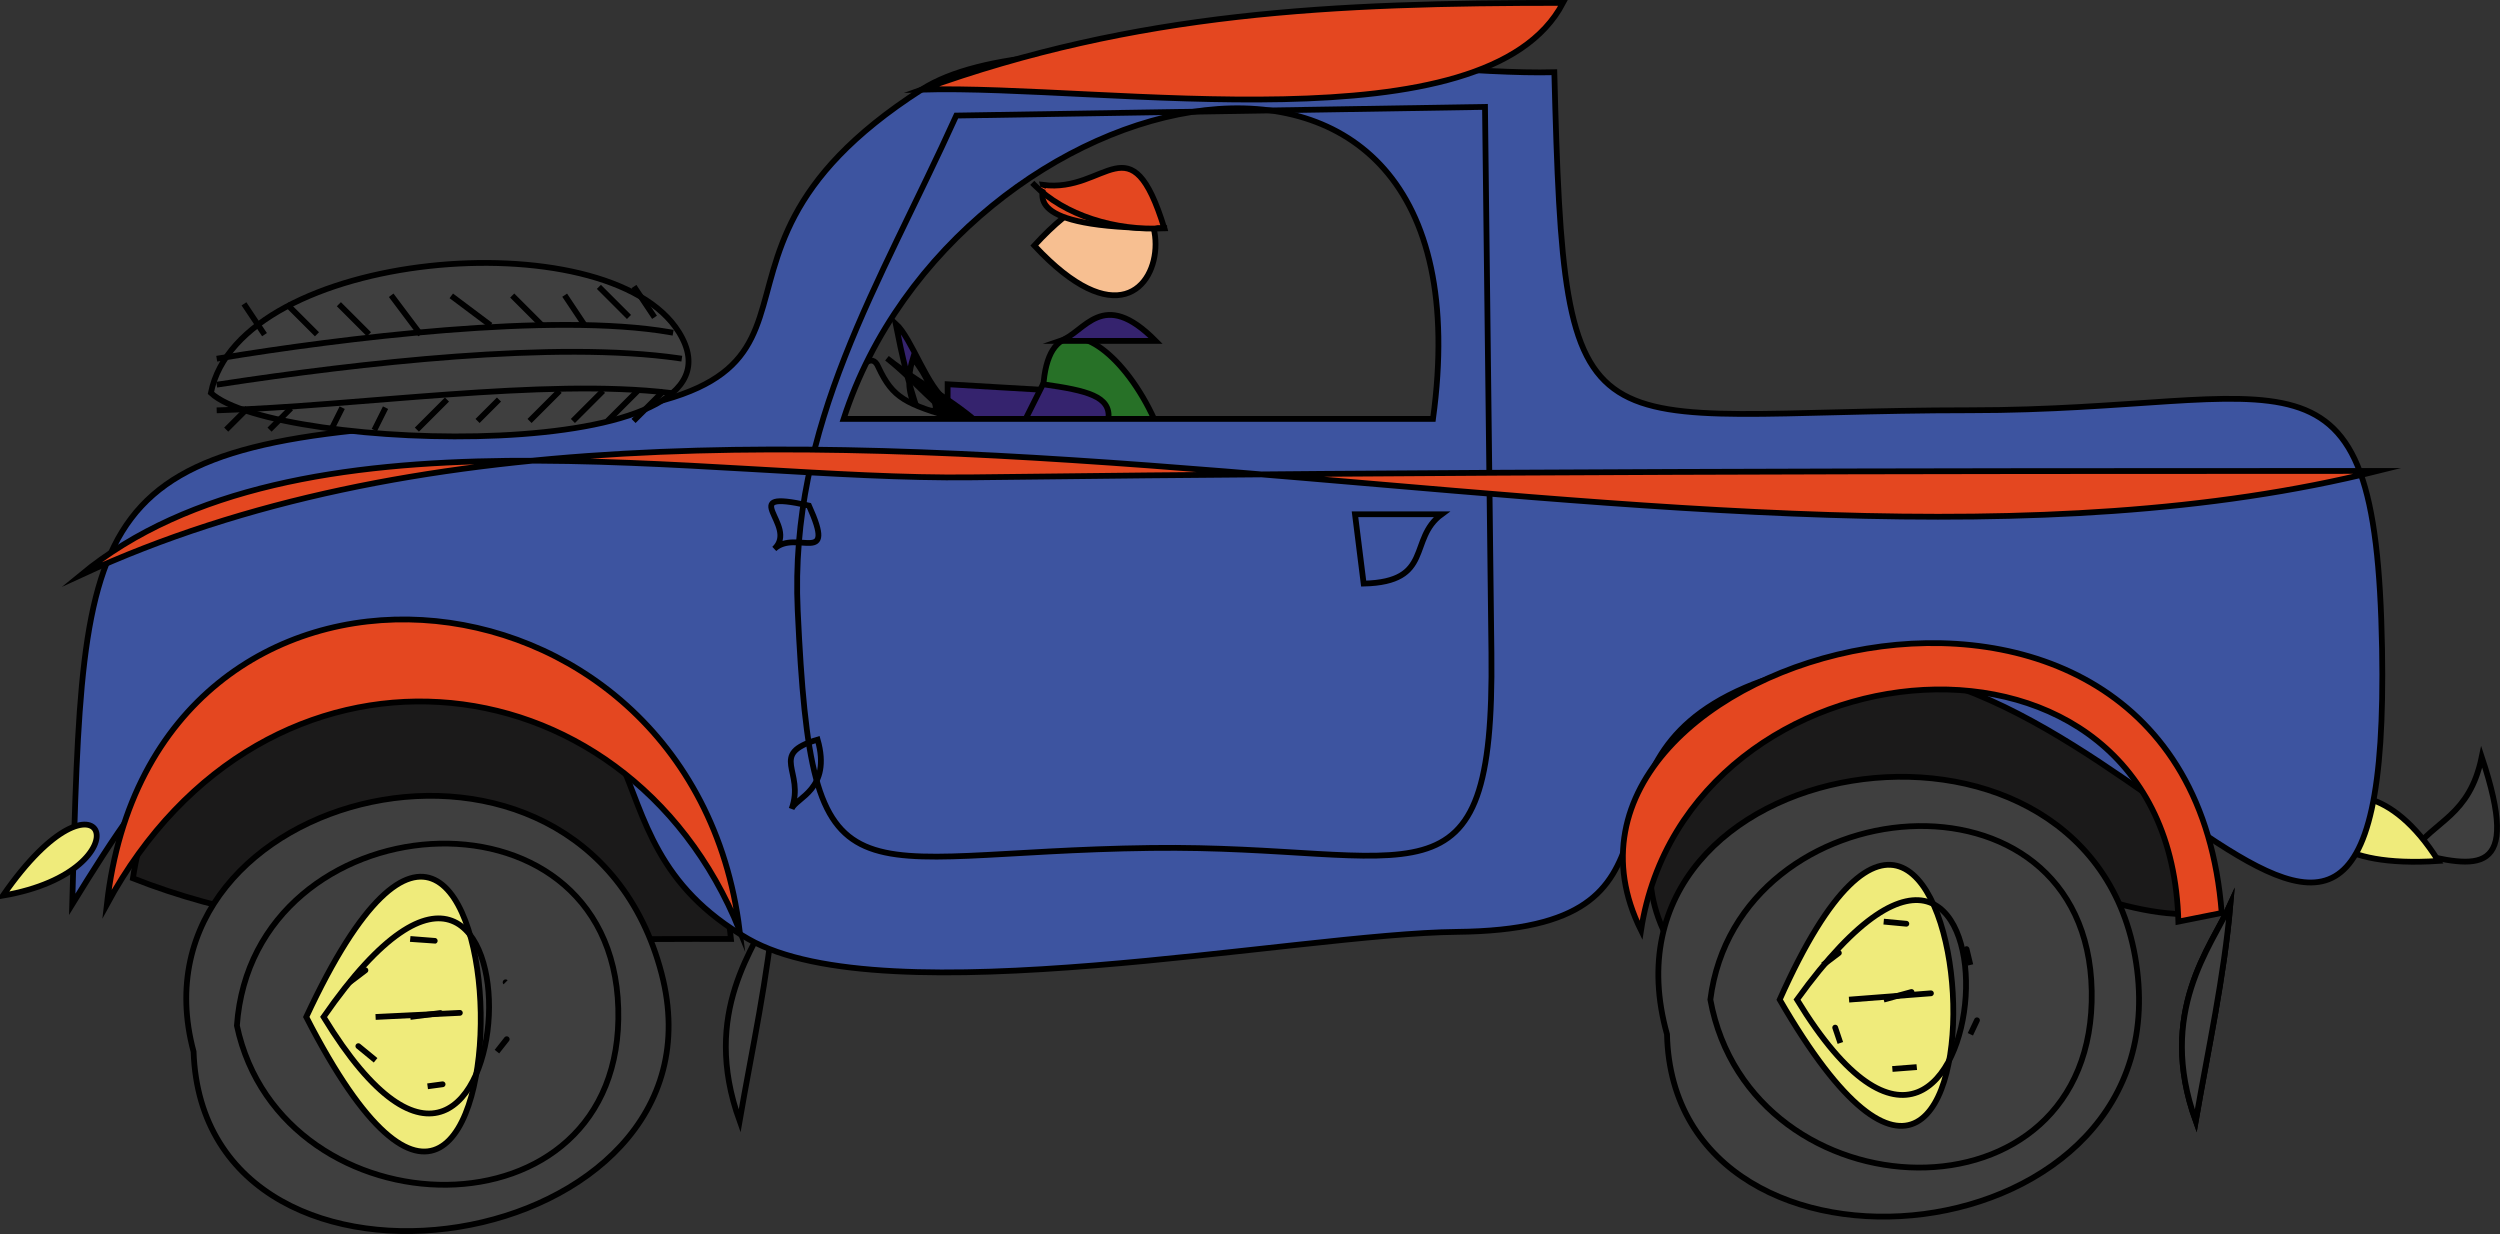 <svg xmlns="http://www.w3.org/2000/svg" xmlns:xlink="http://www.w3.org/1999/xlink" version="1.1" id="Layer_1" x="0px" y="0px" enable-background="new 0 0 822.05 841.89" xml:space="preserve" viewBox="301.5 368.14 216.33 106.78">
<rect x="301.5" y="368.14" width="216.33" height="106.78" fill="#333333" stroke="none"/>
<path fill-rule="evenodd" clip-rule="evenodd" fill="#35236E" stroke="#000000" stroke-width="0.5" stroke-linecap="square" stroke-miterlimit="10" d="  M396.25,402.14c-4.25-0.25-8.5-0.5-12.75-0.75c0,1.5,0,3,0,4.5C397.652,408.932,399.84,409.577,396.25,402.14z"/>
<path fill-rule="evenodd" clip-rule="evenodd" fill="#35236E" stroke="#000000" stroke-width="0.5" stroke-linecap="square" stroke-miterlimit="10" d="  M383.5,402.89c-1.76-1.135-3.072-5.465-4.5-6.75c1.129,5.7,2.188,9.281,5.25,15C385.558,407.993,382.875,405.863,383.5,402.89z   M383.5,408.14c-1.278-3.543-4.327-4.658-3-9C383.093,402.292,382.294,404.798,383.5,408.14z"/>
<path fill-rule="evenodd" clip-rule="evenodd" fill="#277127" stroke="#000000" stroke-width="0.5" stroke-linecap="square" stroke-miterlimit="10" d="  M403,417.14c-11.551,11.935-11.035-0.043-11.25-14.25C391.543,389.279,405.882,403.328,403,417.14z"/>
<path fill-rule="evenodd" clip-rule="evenodd" fill="#35236E" stroke="#000000" stroke-width="0.5" stroke-linecap="square" stroke-miterlimit="10" d="  M391.75,401.39c-2,4-4,8-6,12c1.5,0.75,3,1.5,4.5,2.25C399.639,403.379,399.486,402.492,391.75,401.39z"/>
<path fill-rule="evenodd" clip-rule="evenodd" fill="#F7BF91" stroke="#000000" stroke-width="0.5" stroke-linecap="square" stroke-miterlimit="10" d="  M391,389.39C405,404.412,404.976,374.05,391,389.39L391,389.39z"/>
<path fill-rule="evenodd" clip-rule="evenodd" fill="#E44720" stroke="#000000" stroke-width="0.5" stroke-linecap="square" stroke-miterlimit="10" d="  M391.75,384.14c5.5,0.726,7.578-5.722,10.5,3.75C389.627,387.87,391.938,384.82,391.75,384.14z"/>
<path fill-rule="evenodd" clip-rule="evenodd" fill="#E44720" d="M391,384.14c3.241,1.353,6.419,4.051,11.25,3.75  C398.5,386.64,394.75,385.39,391,384.14z"/>
<path fill="none" stroke="#000000" stroke-width="0.5" stroke-linecap="square" stroke-miterlimit="10" d="M391,384.14  c2.58,2.602,6.992,4.015,11.25,3.75"/>
<path fill-rule="evenodd" clip-rule="evenodd" fill="#FFFFFF" stroke="#000000" stroke-width="0.5" stroke-linecap="square" stroke-miterlimit="10" d="  M384.25,403.64C383.545,403.652,379.374,403.726,384.25,403.64L384.25,403.64z"/>
<path fill-rule="evenodd" clip-rule="evenodd" fill="#35236E" stroke="#000000" stroke-width="0.5" stroke-linecap="square" stroke-miterlimit="10" d="  M393.25,397.64c2.144-0.723,3.62-4.678,8.25,0C398.75,397.64,396,397.64,393.25,397.64z"/>
<path fill-rule="evenodd" clip-rule="evenodd" fill="#1B1A1A" stroke="#000000" stroke-width="0.5" stroke-linecap="square" stroke-miterlimit="10" d="  M492.25,447.14c-13.265,1.737-35.275-19.683-45,4.5C430.81,429.707,488.464,410.426,492.25,447.14z"/>
<path fill-rule="evenodd" clip-rule="evenodd" fill="#1B1A1A" stroke="#000000" stroke-width="0.5" stroke-linecap="square" stroke-miterlimit="10" d="  M313,444.14c15.802,6.253,34.727,5.18,51.75,5.25C362.109,421.732,317.399,415.12,313,444.14z"/>
<path fill-rule="evenodd" clip-rule="evenodd" fill="#3F3F3F" stroke="#000000" stroke-width="0.5" stroke-linecap="square" stroke-miterlimit="10" d="  M377.5,399.89c1.277,2.748,2.377,3.177,6.75,4.5c-3.762,0.959-7.377,1.034-11.25,0.75C373.194,404.657,376.42,397.306,377.5,399.89z  "/>
<path fill-rule="evenodd" clip-rule="evenodd" stroke="#000000" stroke-width="0.5" stroke-linecap="square" stroke-miterlimit="10" d="  M378.25,399.14c3.313,2.634,5.423,5.899,9.75,7.5C385.122,403.198,381.593,401.799,378.25,399.14z"/>
<path fill-rule="evenodd" clip-rule="evenodd" fill="#3F3F3F" stroke="#000000" stroke-width="0.5" stroke-linecap="square" stroke-miterlimit="10" d="  M368.5,446.39c-0.534,6.235-1.936,12.598-3,18.75C362.101,455.718,366.874,450.025,368.5,446.39z"/>
<path fill-rule="evenodd" clip-rule="evenodd" fill="#3F3F3F" stroke="#000000" stroke-width="0.5" stroke-linecap="square" stroke-miterlimit="10" d="  M494.5,446.39c-0.534,6.235-1.936,12.598-3,18.75C488.102,455.718,492.873,450.025,494.5,446.39z"/>
<path fill-rule="evenodd" clip-rule="evenodd" fill="#3F3F3F" stroke="#000000" stroke-width="0.5" stroke-linecap="square" stroke-miterlimit="10" d="  M510.25,441.89c1.873-2.766,4.934-3.076,6-8.25C519.755,444.149,515.806,443.261,510.25,441.89z"/>
<path fill-rule="evenodd" clip-rule="evenodd" fill="#EFEB7B" stroke="#000000" stroke-width="0.5" stroke-linecap="square" stroke-miterlimit="10" d="  M512.5,442.64C494.582,443.836,504.296,429.527,512.5,442.64L512.5,442.64z"/>
<path fill-rule="evenodd" clip-rule="evenodd" fill="#3F3F3F" stroke="#000000" stroke-width="0.5" stroke-linecap="square" stroke-miterlimit="10" d="  M494.5,446.39c-0.534,6.235-1.936,12.598-3,18.75C488.102,455.718,492.873,450.025,494.5,446.39z"/>
<path fill-rule="evenodd" clip-rule="evenodd" fill="#3D54A0" stroke="#000000" stroke-width="0.5" stroke-linecap="square" stroke-miterlimit="10" d="  M307.75,446.39c7.069-11.49,13.432-21,29.611-21c24.86,0,13.007,14.903,28.889,24c11.858,6.792,47.534-0.476,61.308-0.613  c22.321-0.223,8.945-14.245,24.942-21.137c29.544-12.727,56.028,46.31,55.125-3.375c-0.518-28.47-7.914-20.625-35.625-20.625  c-34.054,0-35.108,5.523-36-29.25c-12.621,0.346-44.512-5.073-54.75,1.5c-24.461,15.703-0.426,27.216-37.314,28.722  C308.339,406.065,308.717,411.562,307.75,446.39z M374.5,404.39c9.718-29.992,56.654-41.245,51,0  C408.5,404.39,391.5,404.39,374.5,404.39z"/>
<path fill="none" stroke="#000000" stroke-width="0.5" stroke-linecap="square" stroke-miterlimit="10" d="M384.25,378.14  c15.25-0.25,30.5-0.5,45.75-0.75c0.186,15.741,0.37,31.481,0.556,47.223c0.273,23.287-6.439,16.611-29.431,16.902  c-26.459,0.335-29.358,6.106-30.597-20.523C369.775,404.811,377.58,392.884,384.25,378.14z"/>
<path fill="none" stroke="#000000" stroke-width="0.5" stroke-linecap="square" stroke-miterlimit="10" d="M426.25,412.64  c-2.5,0-5,0-7.5,0c0.25,2,0.5,4,0.75,6C425.581,418.499,423.33,414.782,426.25,412.64z"/>
<path fill="none" stroke="#000000" stroke-width="0.5" stroke-linecap="square" stroke-miterlimit="10" d="M368.5,415.64  c1.882-1.752,5.427,1.619,3-3.75C364.931,410.408,370.68,413.61,368.5,415.64z"/>
<path fill="none" stroke="#000000" stroke-width="0.5" stroke-linecap="square" stroke-miterlimit="10" d="M370,438.14  c0.356-0.985,3.483-1.669,2.25-6C367.934,433.425,371.192,434.844,370,438.14z"/>
<path fill-rule="evenodd" clip-rule="evenodd" fill="#3F3F3F" stroke="#000000" stroke-width="0.5" stroke-linecap="square" stroke-miterlimit="10" d="  M445.75,457.64c-6.915-24.672,36.088-31.573,40.5-6.75C490.949,477.329,446.306,481.671,445.75,457.64z"/>
<path fill="none" stroke="#000000" stroke-width="0.5" stroke-linecap="square" stroke-miterlimit="10" d="M449.5,454.64  c3.48,18.922,33.396,20.087,33-0.75C482.112,433.458,451.854,436.088,449.5,454.64z"/>
<path fill-rule="evenodd" clip-rule="evenodd" fill="#EFEB7B" stroke="#000000" stroke-width="0.5" stroke-linecap="square" stroke-miterlimit="10" d="  M455.5,454.64C477.688,493.026,473.254,414.771,455.5,454.64L455.5,454.64z"/>
<path fill="none" stroke="#000000" stroke-width="0.5" stroke-linecap="square" stroke-miterlimit="10" d="M457,454.64  C474.6,483.483,478.316,425.075,457,454.64L457,454.64z"/>
<path fill="none" stroke="#000000" stroke-width="0.5" stroke-linecap="square" stroke-miterlimit="10" d="M461.5,454.64  C470.111,453.976,471.789,453.847,461.5,454.64L461.5,454.64z"/>
<path fill="none" stroke="#000000" stroke-width="0.5" stroke-linecap="square" stroke-miterlimit="10" d="M464.5,454.64  C467.359,453.855,468.06,453.663,464.5,454.64L464.5,454.64z"/>
<path fill-rule="evenodd" clip-rule="evenodd" fill="#EFEB7B" stroke="#000000" stroke-width="0.5" stroke-linecap="square" stroke-miterlimit="10" d="  M464.5,447.89C467.468,448.168,466.754,448.101,464.5,447.89L464.5,447.89z"/>
<path fill-rule="evenodd" clip-rule="evenodd" fill="#EFEB7B" stroke="#000000" stroke-width="0.5" stroke-linecap="square" stroke-miterlimit="10" d="  M465.25,460.64C468.087,460.424,468.064,460.425,465.25,460.64L465.25,460.64z"/>
<path fill-rule="evenodd" clip-rule="evenodd" fill="#EFEB7B" stroke="#000000" stroke-width="0.5" stroke-linecap="square" stroke-miterlimit="10" d="  M459.25,451.64C460.996,450.318,461.16,450.194,459.25,451.64L459.25,451.64z"/>
<path fill-rule="evenodd" clip-rule="evenodd" fill="#EFEB7B" stroke="#000000" stroke-width="0.5" stroke-linecap="square" stroke-miterlimit="10" d="  M472,457.64C472.741,456.07,472.785,455.976,472,457.64L472,457.64z"/>
<path fill-rule="evenodd" clip-rule="evenodd" fill="#EFEB7B" stroke="#000000" stroke-width="0.5" stroke-linecap="square" stroke-miterlimit="10" d="  M460.75,458.39C460.102,456.463,460.2,456.756,460.75,458.39L460.75,458.39z"/>
<path fill-rule="evenodd" clip-rule="evenodd" fill="#EFEB7B" stroke="#000000" stroke-width="0.5" stroke-linecap="square" stroke-miterlimit="10" d="  M472,451.64C471.492,449.531,471.631,450.108,472,451.64L472,451.64z"/>
<path fill-rule="evenodd" clip-rule="evenodd" fill="#3F3F3F" stroke="#000000" stroke-width="0.5" stroke-linecap="square" stroke-miterlimit="10" d="  M318.25,459.14c-6.099-22.674,33.734-32.699,40.5-6.75C365.13,476.862,319.129,484.103,318.25,459.14z"/>
<path fill="none" stroke="#000000" stroke-width="0.5" stroke-linecap="square" stroke-miterlimit="10" d="M322,456.89  c3.872,18.244,33.596,18.98,33-1.5C354.406,435,323.382,437.363,322,456.89z"/>
<path fill-rule="evenodd" clip-rule="evenodd" fill="#EFEB7B" stroke="#000000" stroke-width="0.5" stroke-linecap="square" stroke-miterlimit="10" d="  M328,456.14C348.853,496.838,347.403,414.458,328,456.14L328,456.14z"/>
<path fill="none" stroke="#000000" stroke-width="0.5" stroke-linecap="square" stroke-miterlimit="10" d="M329.5,456.14  C347.238,485.209,349.906,426.72,329.5,456.14L329.5,456.14z"/>
<path fill="none" stroke="#000000" stroke-width="0.5" stroke-linecap="square" stroke-miterlimit="10" d="M334,456.14  C343.681,455.668,343.766,455.665,334,456.14L334,456.14z"/>
<path fill="none" stroke="#000000" stroke-width="0.5" stroke-linecap="square" stroke-miterlimit="10" d="M337,456.14  C340.874,455.633,340.034,455.744,337,456.14L337,456.14z"/>
<path fill-rule="evenodd" clip-rule="evenodd" fill="#EFEB7B" stroke="#000000" stroke-width="0.5" stroke-linecap="square" stroke-miterlimit="10" d="  M337,449.39C339.814,449.605,339.837,449.606,337,449.39L337,449.39z"/>
<path fill-rule="evenodd" clip-rule="evenodd" fill="#EFEB7B" stroke="#000000" stroke-width="0.5" stroke-linecap="square" stroke-miterlimit="10" d="  M338.5,462.14C340.02,461.936,340.448,461.878,338.5,462.14L338.5,462.14z"/>
<path fill-rule="evenodd" clip-rule="evenodd" fill="#EFEB7B" stroke="#000000" stroke-width="0.5" stroke-linecap="square" stroke-miterlimit="10" d="  M331.75,453.14C333.496,451.818,333.66,451.694,331.75,453.14L331.75,453.14z"/>
<path fill-rule="evenodd" clip-rule="evenodd" fill="#EFEB7B" stroke="#000000" stroke-width="0.5" stroke-linecap="square" stroke-miterlimit="10" d="  M344.5,459.14C345.983,457.261,345.248,458.193,344.5,459.14L344.5,459.14z"/>
<path fill-rule="evenodd" clip-rule="evenodd" fill="#EFEB7B" stroke="#000000" stroke-width="0.5" stroke-linecap="square" stroke-miterlimit="10" d="  M334,459.89C332.346,458.532,331.676,457.98,334,459.89L334,459.89z"/>
<path fill-rule="evenodd" clip-rule="evenodd" fill="#EFEB7B" stroke="#000000" stroke-width="0.5" stroke-linecap="square" stroke-miterlimit="10" d="  M345.25,453.14C343.667,451.558,343.667,451.558,345.25,453.14L345.25,453.14z"/>
<path fill-rule="evenodd" clip-rule="evenodd" fill="#EFEB7B" stroke="#000000" stroke-width="0.5" stroke-linecap="square" stroke-miterlimit="10" d="  M301.75,445.64C314.45,443.462,310.525,432.968,301.75,445.64L301.75,445.64z"/>
<path fill-rule="evenodd" clip-rule="evenodd" fill="#3F3F3F" stroke="#000000" stroke-width="0.5" stroke-linecap="square" stroke-miterlimit="10" d="  M319.75,402.14c5.442,5.097,47.741,6.467,40.5-5.25C354.137,386.999,322.191,389.748,319.75,402.14z"/>
<path fill="none" stroke="#000000" stroke-width="0.5" stroke-linecap="square" stroke-miterlimit="10" d="M359.5,396.89  c-10.131-1.768-28.594,0.53-39,2.25"/>
<path fill="none" stroke="#000000" stroke-width="0.5" stroke-linecap="square" stroke-miterlimit="10" d="M360.25,399.14  c-10.626-1.538-27.609,0.397-39.75,2.25"/>
<line fill="none" stroke="#000000" stroke-width="0.5" stroke-linecap="square" stroke-miterlimit="10" x1="319.75" y1="404.39" x2="319.75" y2="404.39"/>
<path fill="none" stroke="#000000" stroke-width="0.5" stroke-linecap="square" stroke-miterlimit="10" d="M359.5,402.14  c-10.851-1.309-27.279,1.153-39,1.5"/>
<line fill="none" stroke="#000000" stroke-width="0.5" stroke-linecap="square" stroke-miterlimit="10" x1="358" y1="395.39" x2="356.5" y2="393.14"/>
<line fill="none" stroke="#000000" stroke-width="0.5" stroke-linecap="square" stroke-miterlimit="10" x1="355.75" y1="395.39" x2="353.5" y2="393.14"/>
<line fill="none" stroke="#000000" stroke-width="0.5" stroke-linecap="square" stroke-miterlimit="10" x1="352" y1="396.14" x2="350.5" y2="393.89"/>
<line fill="none" stroke="#000000" stroke-width="0.5" stroke-linecap="square" stroke-miterlimit="10" x1="348.25" y1="396.14" x2="346" y2="393.89"/>
<line fill="none" stroke="#000000" stroke-width="0.5" stroke-linecap="square" stroke-miterlimit="10" x1="343.75" y1="396.14" x2="340.75" y2="393.89"/>
<line fill="none" stroke="#000000" stroke-width="0.5" stroke-linecap="square" stroke-miterlimit="10" x1="337.75" y1="396.89" x2="335.5" y2="393.89"/>
<line fill="none" stroke="#000000" stroke-width="0.5" stroke-linecap="square" stroke-miterlimit="10" x1="333.25" y1="396.89" x2="331" y2="394.64"/>
<line fill="none" stroke="#000000" stroke-width="0.5" stroke-linecap="square" stroke-miterlimit="10" x1="328.75" y1="396.89" x2="326.5" y2="394.64"/>
<line fill="none" stroke="#000000" stroke-width="0.5" stroke-linecap="square" stroke-miterlimit="10" x1="324.25" y1="396.89" x2="322.75" y2="394.64"/>
<line fill="none" stroke="#000000" stroke-width="0.5" stroke-linecap="square" stroke-miterlimit="10" x1="358.75" y1="402.14" x2="356.5" y2="404.39"/>
<line fill="none" stroke="#000000" stroke-width="0.5" stroke-linecap="square" stroke-miterlimit="10" x1="356.5" y1="402.14" x2="354.25" y2="404.39"/>
<line fill="none" stroke="#000000" stroke-width="0.5" stroke-linecap="square" stroke-miterlimit="10" x1="353.5" y1="402.14" x2="351.25" y2="404.39"/>
<line fill="none" stroke="#000000" stroke-width="0.5" stroke-linecap="square" stroke-miterlimit="10" x1="349.75" y1="402.14" x2="347.5" y2="404.39"/>
<line fill="none" stroke="#000000" stroke-width="0.5" stroke-linecap="square" stroke-miterlimit="10" x1="344.5" y1="402.89" x2="343" y2="404.39"/>
<line fill="none" stroke="#000000" stroke-width="0.5" stroke-linecap="square" stroke-miterlimit="10" x1="340" y1="402.89" x2="337.75" y2="405.14"/>
<line fill="none" stroke="#000000" stroke-width="0.5" stroke-linecap="square" stroke-miterlimit="10" x1="334.75" y1="403.64" x2="334" y2="405.14"/>
<line fill="none" stroke="#000000" stroke-width="0.5" stroke-linecap="square" stroke-miterlimit="10" x1="331" y1="403.64" x2="330.25" y2="405.14"/>
<line fill="none" stroke="#000000" stroke-width="0.5" stroke-linecap="square" stroke-miterlimit="10" x1="326.5" y1="403.64" x2="325" y2="405.14"/>
<line fill="none" stroke="#000000" stroke-width="0.5" stroke-linecap="square" stroke-miterlimit="10" x1="322.75" y1="403.64" x2="321.25" y2="405.14"/>
<path fill-rule="evenodd" clip-rule="evenodd" fill="#E44720" stroke="#000000" stroke-width="0.5" stroke-linecap="square" stroke-miterlimit="10" d="  M507.25,408.89c-40.573,0-81.125,0.048-121.694,0.556c-22.944,0.287-58.421-6.921-77.056,8.444  C365.571,391.521,449.299,423.373,507.25,408.89z"/>
<path fill-rule="evenodd" clip-rule="evenodd" fill="#E44720" stroke="#000000" stroke-width="0.5" stroke-linecap="square" stroke-miterlimit="10" d="  M436.75,368.39c-19.8,0-36.855,0.744-55.5,7.5C397.361,375.449,430.128,381.056,436.75,368.39z"/>
<path fill-rule="evenodd" clip-rule="evenodd" fill="#E44720" stroke="#000000" stroke-width="0.5" stroke-linecap="square" stroke-miterlimit="10" d="  M443.5,448.64c-11.851-23.894,47.204-40.608,50.25-1.5c-1.25,0.25-2.5,0.5-3.75,0.75C489.263,419.072,447.463,422.98,443.5,448.64z"/>
<path fill-rule="evenodd" clip-rule="evenodd" fill="#E44720" stroke="#000000" stroke-width="0.5" stroke-linecap="square" stroke-miterlimit="10" d="  M365.5,448.64c-4.187-33.6-50.791-37.253-54.75-2.25C324.405,421.179,355.634,424.187,365.5,448.64z"/>
</svg>